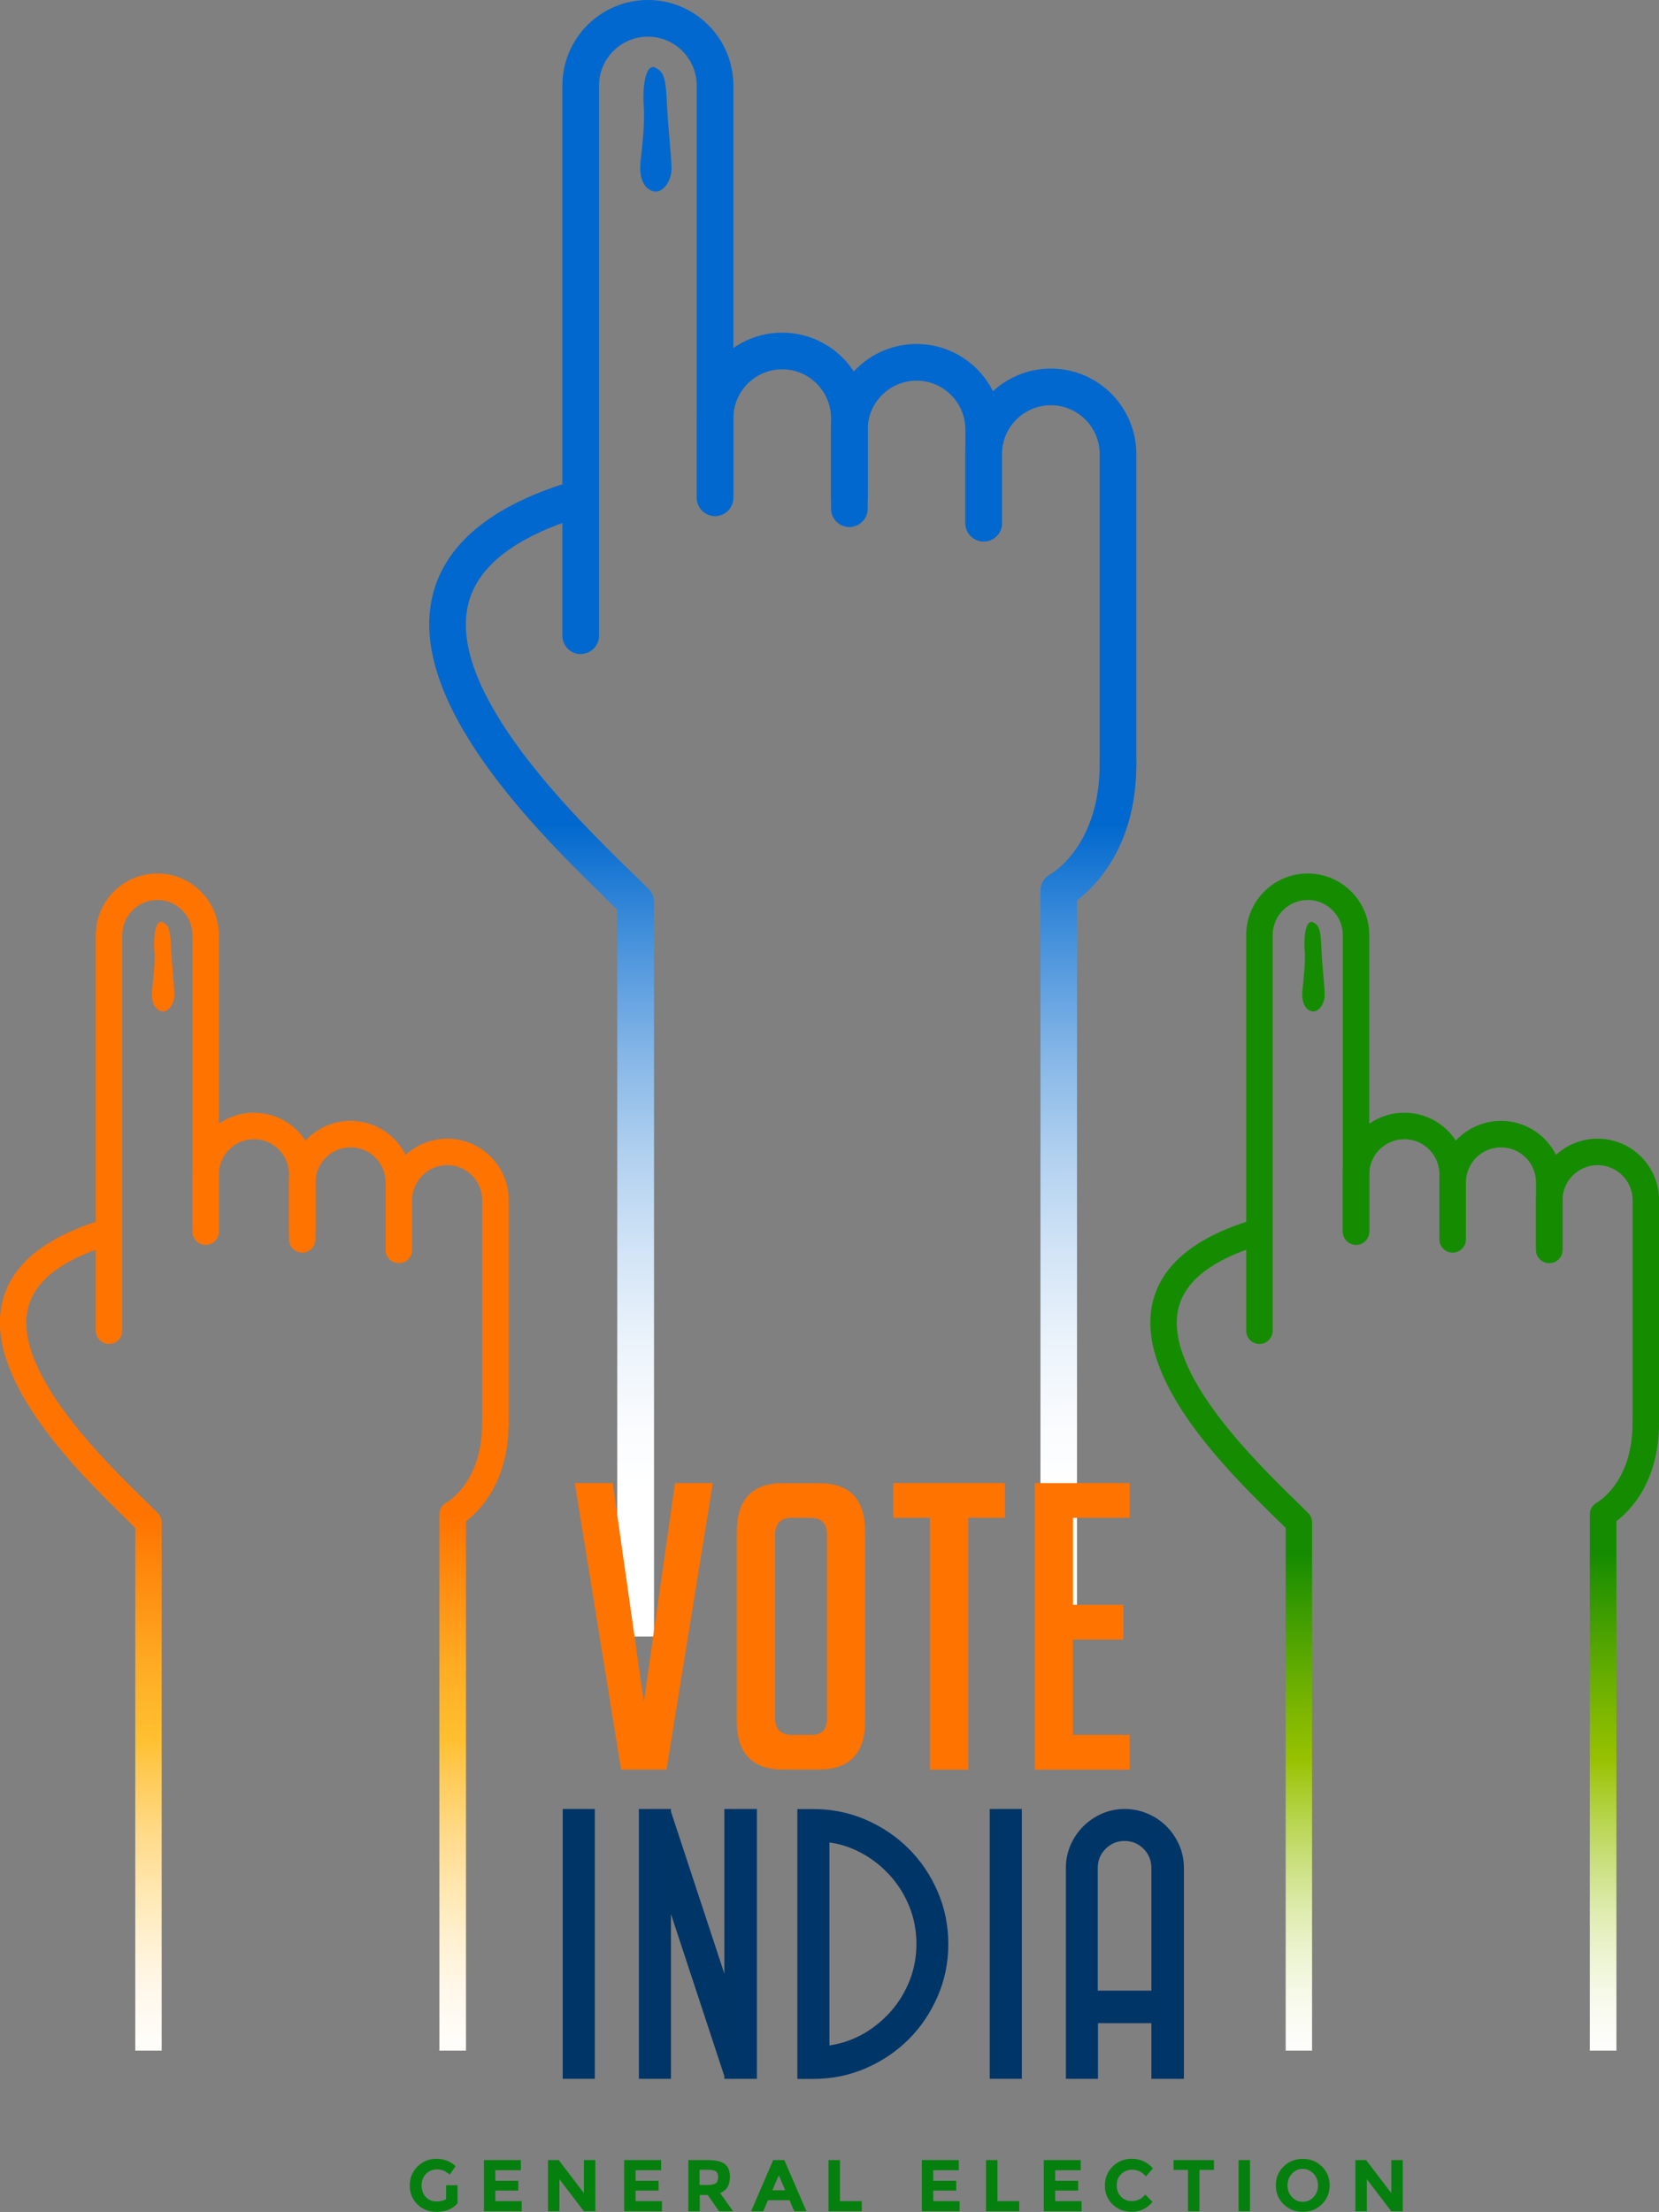 <?xml version="1.0" encoding="UTF-8"?>
<svg xmlns="http://www.w3.org/2000/svg" xmlns:xlink="http://www.w3.org/1999/xlink" viewBox="0 0 156.61 208.79">
  <rect x="0" y="0" width="156.61" height="208.79" fill="#808080" stroke="none"/>
  <defs>
    <style>
      .cls-1 {
        fill: url(#linear-gradient-8);
      }

      .cls-2 {
        fill: url(#linear-gradient-7);
      }

      .cls-3 {
        fill: url(#linear-gradient-5);
      }

      .cls-4 {
        fill: url(#linear-gradient-6);
      }

      .cls-5 {
        fill: url(#linear-gradient-9);
      }

      .cls-6 {
        fill: url(#linear-gradient-4);
      }

      .cls-7 {
        fill: url(#linear-gradient-3);
      }

      .cls-8 {
        fill: url(#linear-gradient-2);
      }

      .cls-9 {
        fill: #003567;
      }

      .cls-10 {
        fill: url(#linear-gradient);
      }

      .cls-11 {
        isolation: isolate;
      }

      .cls-12 {
        mix-blend-mode: multiply;
      }

      .cls-13 {
        fill: url(#linear-gradient-10);
      }

      .cls-14 {
        fill: url(#linear-gradient-11);
      }

      .cls-15 {
        fill: url(#linear-gradient-12);
      }

      .cls-16 {
        fill: url(#linear-gradient-13);
      }

      .cls-17 {
        fill: url(#linear-gradient-19);
      }

      .cls-18 {
        fill: url(#linear-gradient-14);
      }

      .cls-19 {
        fill: url(#linear-gradient-21);
      }

      .cls-20 {
        fill: url(#linear-gradient-20);
      }

      .cls-21 {
        fill: url(#linear-gradient-15);
      }

      .cls-22 {
        fill: url(#linear-gradient-16);
      }

      .cls-23 {
        fill: url(#linear-gradient-17);
      }

      .cls-24 {
        fill: url(#linear-gradient-18);
      }

      .cls-25 {
        fill: #05800e;
      }

      .cls-26 {
        fill: #ff7300;
      }
    </style>
    <linearGradient id="linear-gradient" x1="102.74" y1="74.41" x2="102.74" y2="140.53" gradientUnits="userSpaceOnUse">
      <stop offset=".05" stop-color="#0068ce"/>
      <stop offset=".09" stop-color="#1172d1"/>
      <stop offset=".24" stop-color="#4f97dd"/>
      <stop offset=".38" stop-color="#85b6e7"/>
      <stop offset=".52" stop-color="#b0d0ef"/>
      <stop offset=".66" stop-color="#d2e4f6"/>
      <stop offset=".79" stop-color="#ebf3fb"/>
      <stop offset=".9" stop-color="#f9fbfe"/>
      <stop offset="1" stop-color="#fff"/>
    </linearGradient>
    <linearGradient id="linear-gradient-2" x1="51.12" y1="74.41" x2="51.12" y2="140.53" xlink:href="#linear-gradient"/>
    <linearGradient id="linear-gradient-3" x1="61.16" y1="74.41" x2="61.16" y2="140.53" xlink:href="#linear-gradient"/>
    <linearGradient id="linear-gradient-4" x1="73.84" y1="74.41" x2="73.84" y2="140.53" xlink:href="#linear-gradient"/>
    <linearGradient id="linear-gradient-5" x1="86.52" y1="74.41" x2="86.52" y2="140.53" xlink:href="#linear-gradient"/>
    <linearGradient id="linear-gradient-6" x1="99.2" y1="74.41" x2="99.2" y2="140.53" xlink:href="#linear-gradient"/>
    <linearGradient id="linear-gradient-7" x1="61.92" y1="74.41" x2="61.92" y2="140.53" xlink:href="#linear-gradient"/>
    <linearGradient id="linear-gradient-8" x1="44.76" y1="139.86" x2="44.76" y2="196.43" gradientUnits="userSpaceOnUse">
      <stop offset=".05" stop-color="#ff7300"/>
      <stop offset=".08" stop-color="#ff7803"/>
      <stop offset=".31" stop-color="#ffac23"/>
      <stop offset=".43" stop-color="#ffc030"/>
      <stop offset=".48" stop-color="#ffc950"/>
      <stop offset=".58" stop-color="#ffd985"/>
      <stop offset=".68" stop-color="#ffe7b0"/>
      <stop offset=".77" stop-color="#fff1d2"/>
      <stop offset=".85" stop-color="#fff8eb"/>
      <stop offset=".93" stop-color="#fffdf9"/>
      <stop offset="1" stop-color="#fff"/>
    </linearGradient>
    <linearGradient id="linear-gradient-9" x1="7.63" y1="139.86" x2="7.63" y2="196.43" xlink:href="#linear-gradient-8"/>
    <linearGradient id="linear-gradient-10" x1="14.85" y1="139.86" x2="14.85" y2="196.43" xlink:href="#linear-gradient-8"/>
    <linearGradient id="linear-gradient-11" x1="23.97" y1="139.86" x2="23.97" y2="196.43" xlink:href="#linear-gradient-8"/>
    <linearGradient id="linear-gradient-12" x1="33.09" y1="139.86" x2="33.09" y2="196.43" xlink:href="#linear-gradient-8"/>
    <linearGradient id="linear-gradient-13" x1="42.21" y1="139.86" x2="42.21" y2="196.43" xlink:href="#linear-gradient-8"/>
    <linearGradient id="linear-gradient-14" x1="15.4" y1="139.86" x2="15.4" y2="196.43" xlink:href="#linear-gradient-8"/>
    <linearGradient id="linear-gradient-15" x1="153.35" y1="144.17" x2="153.35" y2="195.39" gradientUnits="userSpaceOnUse">
      <stop offset=".05" stop-color="#158c00"/>
      <stop offset=".21" stop-color="#50a400"/>
      <stop offset=".36" stop-color="#83b900"/>
      <stop offset=".43" stop-color="#98c200"/>
      <stop offset=".45" stop-color="#9fc611"/>
      <stop offset=".54" stop-color="#b8d54f"/>
      <stop offset=".63" stop-color="#cde185"/>
      <stop offset=".71" stop-color="#dfecb0"/>
      <stop offset=".79" stop-color="#edf4d2"/>
      <stop offset=".87" stop-color="#f7faeb"/>
      <stop offset=".94" stop-color="#fcfdf9"/>
      <stop offset="1" stop-color="#fff"/>
    </linearGradient>
    <linearGradient id="linear-gradient-16" x1="116.23" y1="144.17" x2="116.23" y2="195.39" xlink:href="#linear-gradient-15"/>
    <linearGradient id="linear-gradient-17" x1="123.45" y1="144.18" x2="123.45" y2="195.39" xlink:href="#linear-gradient-15"/>
    <linearGradient id="linear-gradient-18" x1="132.57" y1="144.17" x2="132.57" y2="195.39" xlink:href="#linear-gradient-15"/>
    <linearGradient id="linear-gradient-19" x1="141.69" y1="144.17" x2="141.69" y2="195.39" xlink:href="#linear-gradient-15"/>
    <linearGradient id="linear-gradient-20" x1="150.81" y1="144.17" x2="150.81" y2="195.39" xlink:href="#linear-gradient-15"/>
    <linearGradient id="linear-gradient-21" x1="123.99" y1="144.17" x2="123.99" y2="195.39" xlink:href="#linear-gradient-15"/>
  </defs>
  <g class="cls-11">
    <g id="Layer_2" data-name="Layer 2">
      <g id="Layer_1-2" data-name="Layer 1">
        <g>
          <g class="cls-12">
            <g>
              <g>
                <path class="cls-10" d="M101.67,154.47v-69.48c1.8-1.37,5.6-5.16,5.6-12.85,0-.96-.78-1.73-1.73-1.73s-1.73.78-1.73,1.73c0,7.69-4.5,10.3-4.68,10.4-.56.3-.91.89-.91,1.53v70.39h3.47Z"/>
                <path class="cls-8" d="M57.14,84.77c.41.4.79.77,1.13,1.1v68.6h3.47v-69.32c0-.46-.18-.9-.5-1.22-.46-.46-1.02-1.02-1.67-1.64-5.2-5.08-17.39-16.97-15.37-25.27.87-3.57,4.43-6.34,10.6-8.22.92-.28,1.43-1.25,1.15-2.16-.28-.92-1.25-1.43-2.16-1.15-7.42,2.26-11.77,5.87-12.95,10.71-2.49,10.22,10.21,22.61,16.31,28.56Z"/>
              </g>
              <path class="cls-7" d="M54.82,61.74c-.96,0-1.73-.78-1.73-1.73V8.07c0-4.45,3.62-8.07,8.07-8.07s8.07,3.62,8.07,8.07v38.92c0,.96-.78,1.73-1.73,1.73s-1.73-.78-1.73-1.73V8.07c0-2.54-2.07-4.61-4.61-4.61s-4.61,2.07-4.61,4.61v51.93c0,.96-.78,1.73-1.73,1.73Z"/>
              <path class="cls-6" d="M80.18,48.68c-.96,0-1.73-.78-1.73-1.73v-7.48c0-2.54-2.07-4.61-4.61-4.61s-4.61,2.07-4.61,4.61v7.44c0,.96-.78,1.73-1.73,1.73s-1.73-.78-1.73-1.73v-7.44c0-4.45,3.62-8.07,8.07-8.07s8.07,3.62,8.07,8.07v7.48c0,.96-.78,1.73-1.73,1.73Z"/>
              <path class="cls-3" d="M92.86,51.11c-.96,0-1.73-.78-1.73-1.73v-8.84c0-2.54-2.07-4.61-4.61-4.61s-4.61,2.07-4.61,4.61v7.48c0,.96-.78,1.73-1.73,1.73s-1.73-.78-1.73-1.73v-7.48c0-4.45,3.62-8.07,8.07-8.07s8.07,3.62,8.07,8.07v8.84c0,.96-.78,1.73-1.73,1.73Z"/>
              <path class="cls-4" d="M105.54,73.88c-.96,0-1.73-.78-1.73-1.73v-29.29c0-2.54-2.07-4.61-4.61-4.61s-4.61,2.07-4.61,4.61v6.52c0,.96-.78,1.73-1.73,1.73s-1.73-.78-1.73-1.73v-6.52c0-4.45,3.62-8.07,8.07-8.07s8.07,3.62,8.07,8.07v29.29c0,.96-.78,1.73-1.73,1.73Z"/>
            </g>
            <path class="cls-2" d="M61.9,6.41c.9.45.95,1.25,1.07,3.63.12,2.38.42,4.7.42,5.89s-.83,2.32-1.67,2.14c-.83-.18-1.43-1.13-1.25-2.8.18-1.67.42-3.87.3-5.24-.12-1.37.06-4.17,1.13-3.63Z"/>
          </g>
          <g class="cls-12">
            <g>
              <g>
                <path class="cls-1" d="M43.99,193.56v-49.97c1.29-.98,4.02-3.71,4.02-9.24,0-.69-.56-1.25-1.25-1.25s-1.25.56-1.25,1.25c0,5.53-3.24,7.41-3.37,7.48-.4.22-.66.64-.66,1.1v50.63h2.49Z"/>
                <path class="cls-5" d="M11.96,143.43c.29.29.57.55.81.79v49.34h2.49v-49.86c0-.33-.13-.64-.36-.88-.33-.33-.74-.73-1.2-1.18-3.74-3.65-12.51-12.2-11.05-18.17.63-2.57,3.19-4.56,7.62-5.91.66-.2,1.03-.9.83-1.56-.2-.66-.9-1.03-1.56-.83-5.33,1.63-8.47,4.22-9.32,7.71-1.79,7.35,7.35,16.26,11.73,20.54Z"/>
              </g>
              <path class="cls-13" d="M10.29,126.86c-.69,0-1.25-.56-1.25-1.25v-37.35c0-3.2,2.6-5.81,5.81-5.81s5.81,2.6,5.81,5.81v28c0,.69-.56,1.25-1.25,1.25s-1.25-.56-1.25-1.25v-28c0-1.83-1.49-3.31-3.31-3.31s-3.31,1.49-3.31,3.31v37.35c0,.69-.56,1.25-1.25,1.25Z"/>
              <path class="cls-14" d="M28.53,117.47c-.69,0-1.25-.56-1.25-1.25v-5.38c0-1.83-1.49-3.31-3.31-3.31s-3.31,1.49-3.31,3.31v5.35c0,.69-.56,1.25-1.25,1.25s-1.25-.56-1.25-1.25v-5.35c0-3.2,2.6-5.81,5.81-5.81s5.81,2.6,5.81,5.81v5.38c0,.69-.56,1.25-1.25,1.25Z"/>
              <path class="cls-15" d="M37.65,119.22c-.69,0-1.25-.56-1.25-1.25v-6.36c0-1.83-1.49-3.31-3.31-3.31s-3.31,1.49-3.31,3.31v5.38c0,.69-.56,1.25-1.25,1.25s-1.25-.56-1.25-1.25v-5.38c0-3.2,2.6-5.81,5.81-5.81s5.81,2.6,5.81,5.81v6.36c0,.69-.56,1.25-1.25,1.25Z"/>
              <path class="cls-16" d="M46.77,135.6c-.69,0-1.25-.56-1.25-1.25v-21.06c0-1.83-1.49-3.31-3.31-3.31s-3.31,1.49-3.31,3.31v4.69c0,.69-.56,1.25-1.25,1.25s-1.25-.56-1.25-1.25v-4.69c0-3.2,2.6-5.81,5.81-5.81s5.81,2.6,5.81,5.81v21.06c0,.69-.56,1.25-1.25,1.25Z"/>
            </g>
            <path class="cls-18" d="M15.39,87.07c.65.33.68.9.77,2.61.09,1.71.3,3.38.3,4.24s-.6,1.67-1.2,1.54c-.6-.13-1.03-.81-.9-2.01.13-1.2.3-2.78.21-3.77-.09-.98.04-3,.81-2.61Z"/>
          </g>
          <g class="cls-12">
            <g>
              <g>
                <path class="cls-21" d="M152.59,193.56v-49.97c1.29-.98,4.02-3.71,4.02-9.24,0-.69-.56-1.25-1.25-1.25s-1.25.56-1.25,1.25c0,5.53-3.24,7.41-3.37,7.48-.4.22-.66.64-.66,1.1v50.63h2.49Z"/>
                <path class="cls-22" d="M120.56,143.43c.29.29.57.55.81.79v49.34h2.49v-49.86c0-.33-.13-.64-.36-.88-.33-.33-.74-.73-1.2-1.18-3.74-3.65-12.51-12.2-11.05-18.17.63-2.57,3.19-4.56,7.62-5.91.66-.2,1.03-.9.83-1.56-.2-.66-.9-1.03-1.56-.83-5.33,1.63-8.47,4.22-9.32,7.71-1.79,7.35,7.35,16.26,11.73,20.54Z"/>
              </g>
              <path class="cls-23" d="M118.89,126.86c-.69,0-1.25-.56-1.25-1.25v-37.35c0-3.2,2.6-5.81,5.81-5.81s5.81,2.6,5.81,5.81v28c0,.69-.56,1.25-1.25,1.25s-1.25-.56-1.25-1.25v-28c0-1.83-1.49-3.31-3.31-3.31s-3.31,1.49-3.31,3.31v37.35c0,.69-.56,1.25-1.25,1.25Z"/>
              <path class="cls-24" d="M137.13,117.47c-.69,0-1.25-.56-1.25-1.25v-5.38c0-1.83-1.49-3.31-3.31-3.31s-3.31,1.49-3.31,3.31v5.35c0,.69-.56,1.25-1.25,1.25s-1.25-.56-1.25-1.25v-5.35c0-3.2,2.6-5.81,5.81-5.81s5.81,2.6,5.81,5.81v5.38c0,.69-.56,1.25-1.25,1.25Z"/>
              <path class="cls-17" d="M146.25,119.22c-.69,0-1.25-.56-1.25-1.25v-6.36c0-1.83-1.49-3.31-3.31-3.31s-3.31,1.49-3.31,3.31v5.38c0,.69-.56,1.25-1.25,1.25s-1.25-.56-1.25-1.25v-5.38c0-3.2,2.6-5.81,5.81-5.81s5.81,2.6,5.81,5.81v6.36c0,.69-.56,1.25-1.25,1.25Z"/>
              <path class="cls-20" d="M155.37,135.6c-.69,0-1.25-.56-1.25-1.25v-21.06c0-1.83-1.49-3.31-3.31-3.31s-3.31,1.49-3.31,3.31v4.69c0,.69-.56,1.25-1.25,1.25s-1.25-.56-1.25-1.25v-4.69c0-3.2,2.6-5.81,5.81-5.81s5.81,2.6,5.81,5.81v21.06c0,.69-.56,1.25-1.25,1.25Z"/>
            </g>
            <path class="cls-19" d="M123.98,87.07c.65.33.69.9.77,2.61s.3,3.38.3,4.24-.6,1.67-1.2,1.54c-.6-.13-1.03-.81-.9-2.01.13-1.2.3-2.78.21-3.77-.09-.98.04-3,.81-2.61Z"/>
          </g>
          <g>
            <g>
              <path class="cls-26" d="M67.29,139.99l-4.37,27.04h-4.29l-4.37-27.04h3.58l2.94,20.64,2.94-20.64h3.58Z"/>
              <path class="cls-26" d="M73.92,167.03c-2.91,0-4.37-1.53-4.37-4.59v-17.81c0-3.09,1.44-4.63,4.33-4.63h3.46c2.89,0,4.33,1.54,4.33,4.63v17.81c0,3.06-1.46,4.59-4.37,4.59h-3.39ZM74.79,163.76h1.85c.95,0,1.43-.53,1.43-1.58v-17.33c0-1.05-.54-1.58-1.62-1.58h-1.7c-1.05,0-1.58.53-1.58,1.58v17.33c0,1.05.54,1.58,1.62,1.58Z"/>
              <path class="cls-26" d="M91.4,143.27v23.77h-3.62v-23.77h-3.46v-3.28h10.55v3.28h-3.46Z"/>
              <path class="cls-26" d="M97.68,167.03v-27.04h8.96v3.28h-5.35v8.21h4.75v3.28h-4.75v9h5.35v3.28h-8.96Z"/>
            </g>
            <g>
              <path class="cls-9" d="M56.15,170.75v25.47h-3.03v-25.47h3.03Z"/>
              <path class="cls-9" d="M71.45,196.22h-3.07v-.25l-5.04-15.3v15.55h-3.03v-25.47h3.03v.25l5.04,15.3v-15.55h3.07v25.47Z"/>
              <path class="cls-9" d="M89.52,183.49c0,1.77-.34,3.42-1.01,4.96-.67,1.54-1.58,2.89-2.73,4.04-1.15,1.15-2.5,2.06-4.04,2.73-1.54.67-3.2,1.01-4.96,1.01h-1.51v-25.47h1.51c1.76,0,3.42.34,4.96,1.01,1.54.67,2.89,1.58,4.04,2.73,1.15,1.15,2.06,2.49,2.73,4.04.67,1.54,1.01,3.19,1.01,4.96ZM78.3,193.07c1.15-.17,2.22-.54,3.22-1.11.99-.57,1.86-1.29,2.61-2.14.74-.85,1.32-1.82,1.75-2.9.42-1.08.63-2.22.63-3.43s-.21-2.35-.63-3.43c-.42-1.08-1-2.04-1.75-2.9-.74-.85-1.61-1.57-2.61-2.14-1-.57-2.07-.95-3.22-1.11v19.17Z"/>
              <path class="cls-9" d="M96.46,170.75v25.47h-3.03v-25.47h3.03Z"/>
              <path class="cls-9" d="M108.69,196.22v-5.25h-5.04v5.25h-3.03v-19.92c0-.76.15-1.47.44-2.14.29-.67.69-1.26,1.2-1.77.5-.5,1.09-.9,1.77-1.2.67-.29,1.39-.44,2.14-.44s1.48.15,2.16.44c.69.29,1.28.69,1.79,1.2.5.5.9,1.09,1.2,1.77.29.67.44,1.39.44,2.14v19.92h-3.07ZM108.69,187.9v-11.6c0-.7-.25-1.3-.74-1.79-.49-.49-1.09-.74-1.79-.74s-1.3.25-1.79.74c-.49.49-.74,1.09-.74,1.79v11.6h5.04Z"/>
            </g>
            <g>
              <path class="cls-25" d="M42.1,206.26h1.09v1.72c-.48.54-1.15.8-2,.8-.71,0-1.31-.24-1.79-.71-.48-.47-.72-1.07-.72-1.78s.25-1.32.74-1.8c.49-.48,1.09-.72,1.78-.72s1.3.23,1.81.69l-.56.81c-.22-.19-.42-.32-.6-.39-.18-.07-.38-.11-.59-.11-.41,0-.76.14-1.04.42-.28.28-.42.65-.42,1.1s.14.82.41,1.1c.27.27.59.41.97.41s.69-.07.93-.21v-1.33Z"/>
              <path class="cls-25" d="M49.17,203.89v.96h-2.41v1h2.17v.92h-2.17v1h2.49v.96h-3.57v-4.84h3.49Z"/>
              <path class="cls-25" d="M55.12,203.89h1.08v4.84h-1.08l-2.31-3.03v3.03h-1.08v-4.84h1.01l2.38,3.12v-3.12Z"/>
              <path class="cls-25" d="M62.41,203.89v.96h-2.41v1h2.17v.92h-2.17v1h2.49v.96h-3.57v-4.84h3.49Z"/>
              <path class="cls-25" d="M68.9,205.5c0,.78-.31,1.28-.92,1.5l1.23,1.73h-1.33l-1.07-1.54h-.75v1.54h-1.08v-4.84h1.84c.75,0,1.29.13,1.61.38.32.25.48.66.48,1.23ZM67.59,206.07c.13-.12.2-.31.2-.57s-.07-.44-.21-.54c-.14-.1-.38-.15-.73-.15h-.81v1.43h.79c.37,0,.62-.06.75-.18Z"/>
              <path class="cls-25" d="M74.98,208.73l-.45-1.05h-2.03l-.45,1.05h-1.15l2.09-4.84h1.05l2.09,4.84h-1.15ZM73.52,205.33l-.61,1.41h1.21l-.6-1.41Z"/>
              <path class="cls-25" d="M78.21,208.73v-4.84h1.08v3.88h2.06v.96h-3.14Z"/>
              <path class="cls-25" d="M90.51,203.89v.96h-2.41v1h2.17v.92h-2.17v1h2.49v.96h-3.57v-4.84h3.49Z"/>
              <path class="cls-25" d="M93.08,208.73v-4.84h1.08v3.88h2.06v.96h-3.14Z"/>
              <path class="cls-25" d="M102.02,203.89v.96h-2.41v1h2.17v.92h-2.17v1h2.49v.96h-3.57v-4.84h3.49Z"/>
              <path class="cls-25" d="M106.81,207.77c.53,0,.97-.21,1.3-.63l.69.71c-.55.62-1.2.93-1.94.93s-1.36-.24-1.84-.71c-.48-.47-.72-1.07-.72-1.78s.25-1.32.74-1.8c.49-.48,1.09-.72,1.8-.72.79,0,1.46.3,2,.91l-.67.76c-.34-.42-.77-.64-1.28-.64-.41,0-.75.13-1.04.4-.29.27-.43.62-.43,1.07s.14.81.41,1.08c.27.27.6.41.99.41Z"/>
              <path class="cls-25" d="M113.23,204.82v3.91h-1.08v-3.91h-1.37v-.93h3.82v.93h-1.37Z"/>
              <path class="cls-25" d="M116.92,203.89h1.08v4.84h-1.08v-4.84Z"/>
              <path class="cls-25" d="M124.79,208.06c-.49.48-1.09.72-1.81.72s-1.32-.24-1.81-.72c-.49-.48-.73-1.07-.73-1.78s.24-1.31.73-1.78c.49-.48,1.09-.72,1.81-.72s1.32.24,1.81.72c.49.48.73,1.07.73,1.78s-.25,1.31-.73,1.78ZM124.42,206.28c0-.43-.14-.8-.42-1.1-.28-.3-.62-.46-1.02-.46s-.74.15-1.02.46c-.28.3-.42.67-.42,1.1s.14.8.42,1.1c.28.3.62.45,1.02.45s.75-.15,1.02-.45c.28-.3.42-.67.42-1.1Z"/>
              <path class="cls-25" d="M131.34,203.89h1.08v4.84h-1.08l-2.31-3.03v3.03h-1.08v-4.84h1.01l2.38,3.12v-3.12Z"/>
            </g>
          </g>
        </g>
      </g>
    </g>
  </g>
</svg>
